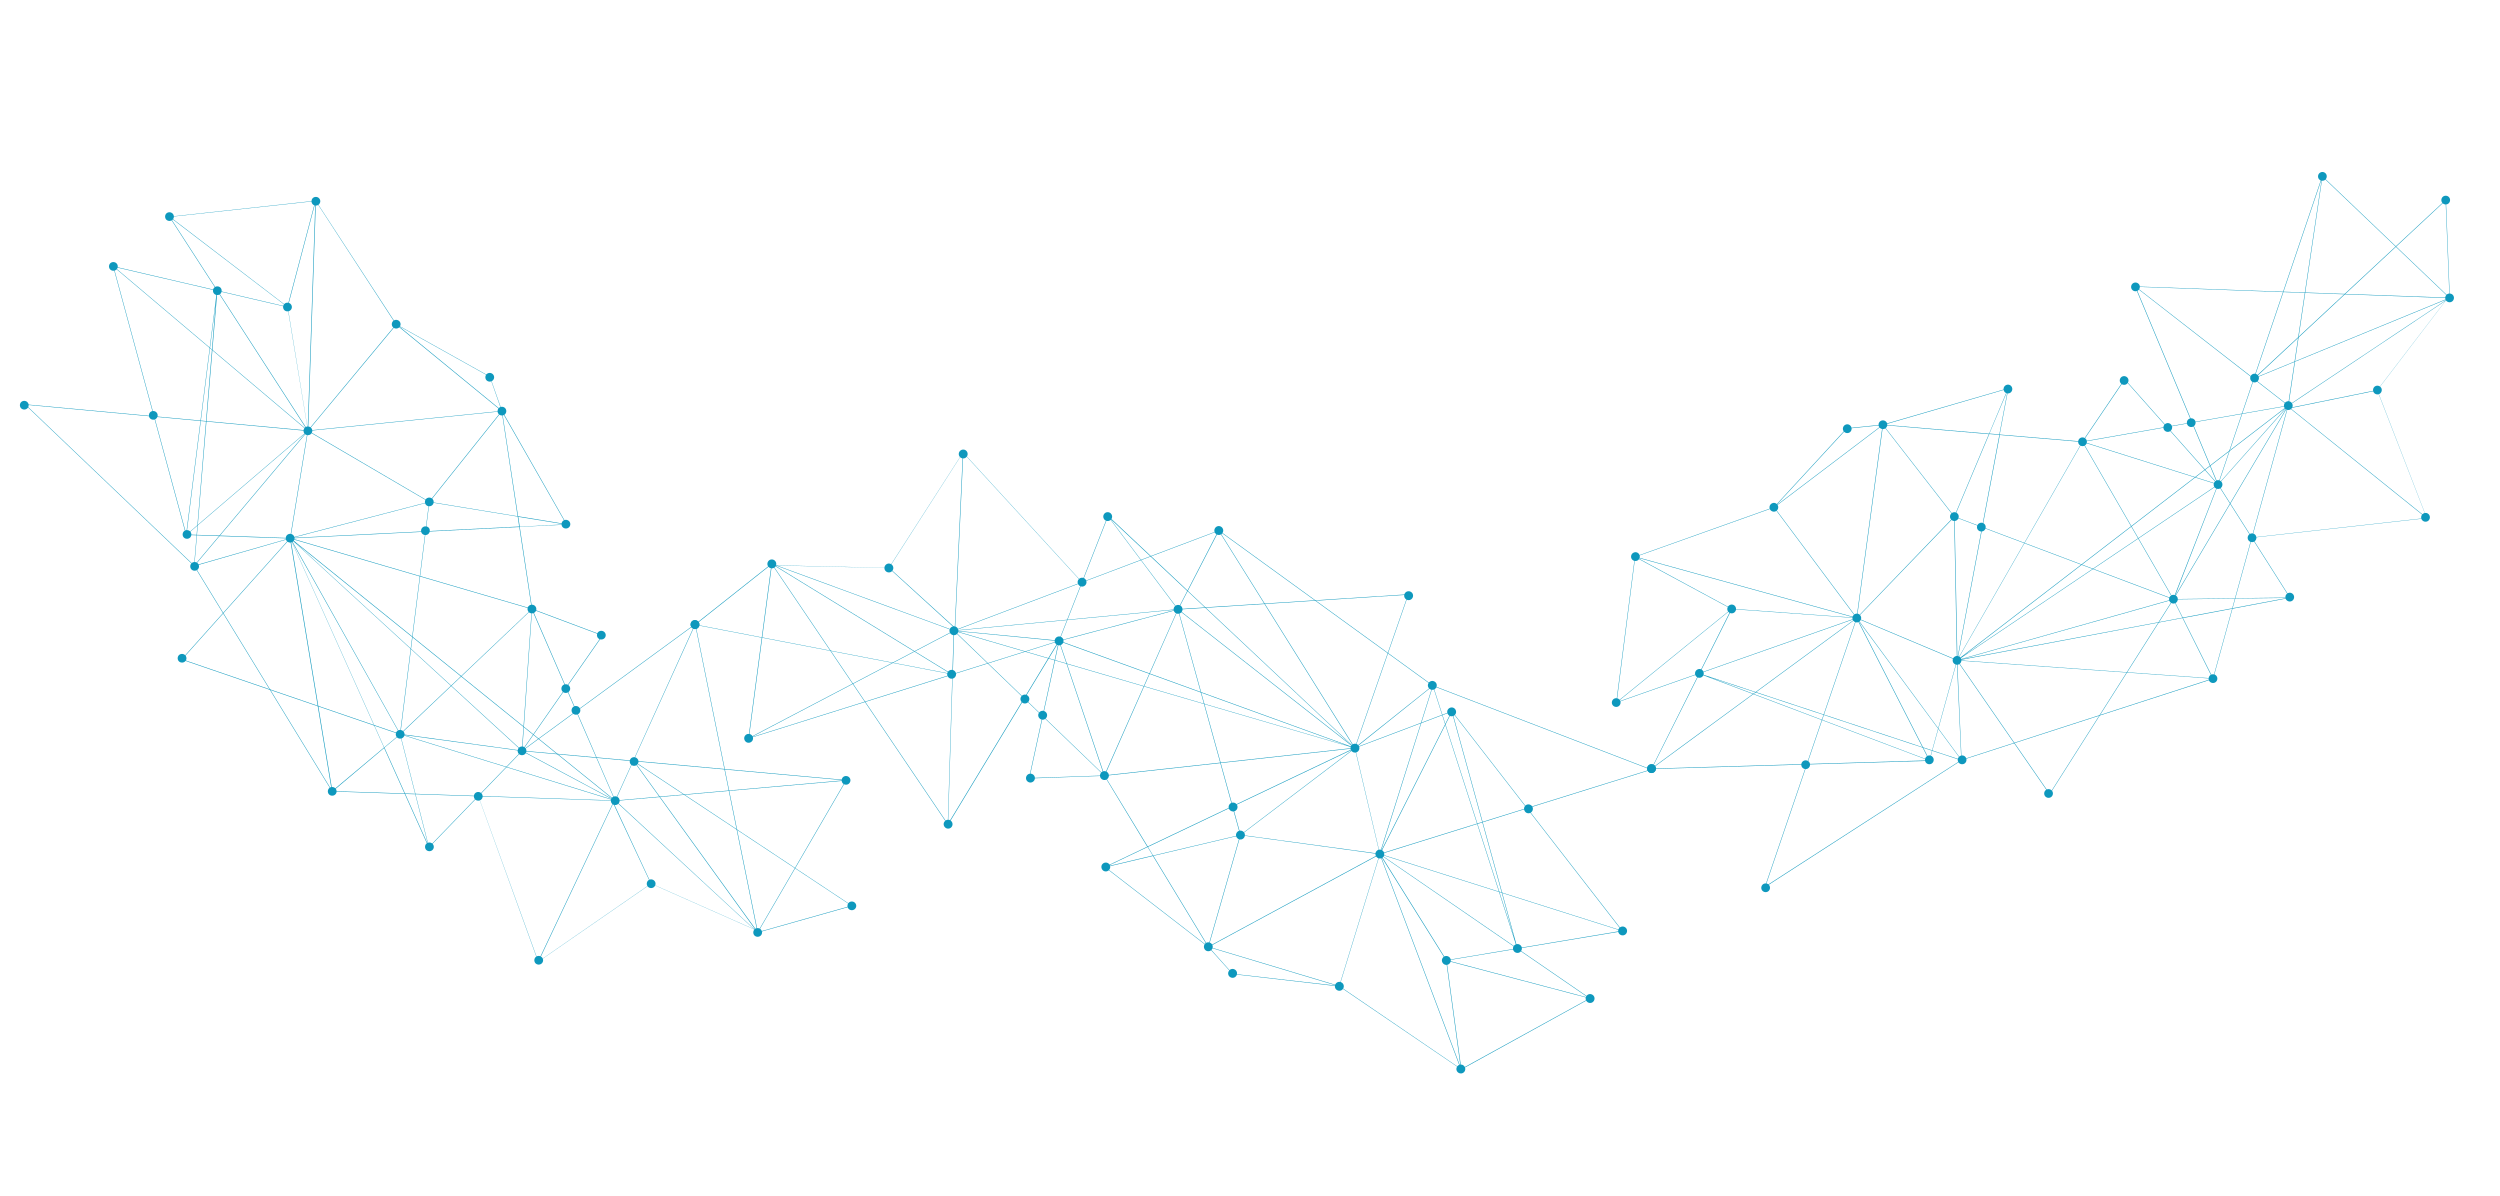 <svg version="1.1" id="_x2014_лой_x5F_1" xmlns="http://www.w3.org/2000/svg" x="0" y="0" viewBox="0 0 2067.8 989" xml:space="preserve"><style>.st0{fill:#0e98bd}</style><path class="st0" d="M2026.2 164c.8 1.8 0 4-1.8 4.8-1.8.8-4 0-4.8-1.8-.8-1.8 0-4 1.8-4.8 1.9-.8 4 0 4.8 1.8zm3.2 80.9c.8 1.8 0 4-1.8 4.8-1.8.8-4 0-4.8-1.8-.8-1.8 0-4 1.8-4.8 1.9-.8 4 0 4.8 1.8zm-105.2-100.5c.8 1.8 0 4-1.8 4.8-1.8.8-4 0-4.8-1.8-.8-1.8 0-4 1.8-4.8 1.8-.9 4 0 4.8 1.8zm-154.6 91.4c.8 1.8 0 4-1.8 4.8-1.8.8-4 0-4.8-1.8-.8-1.8 0-4 1.8-4.8 1.8-.8 4 0 4.8 1.8zm98.5 75.4c.8 1.8 0 4-1.8 4.8-1.8.8-4 0-4.8-1.8-.8-1.8 0-4 1.8-4.8 1.8-.8 3.9 0 4.8 1.8zM1896 334c.8 1.8 0 4-1.8 4.8-1.8.8-4 0-4.8-1.8-.8-1.8 0-4 1.8-4.8 1.8-.9 4 0 4.8 1.8zm-58.1 65.3c.8 1.8 0 4-1.8 4.8-1.8.8-4 0-4.8-1.8-.8-1.8 0-4 1.8-4.8 1.8-.9 4 0 4.8 1.8zm-22.2-51.2c.8 1.8 0 4-1.8 4.8-1.8.8-4 0-4.8-1.8-.8-1.8 0-4 1.8-4.8 1.9-.8 4 0 4.8 1.8zm-19.4 4c.8 1.8 0 4-1.8 4.8-1.8.8-4 0-4.8-1.8-.8-1.8 0-4 1.8-4.8 1.8-.9 4-.1 4.8 1.8zm-36.1-38.9c.8 1.8 0 4-1.8 4.8-1.8.8-4 0-4.8-1.8-.8-1.8 0-4 1.8-4.8 1.8-.8 3.9 0 4.8 1.8zm-118.1 121.3c.8 1.8 0 4-1.8 4.8-1.8.8-4 0-4.8-1.8-.8-1.8 0-4 1.8-4.8 1.8-.9 4 0 4.8 1.8zM1356 458.9c.8 1.8 0 4-1.8 4.8-1.8.8-4 0-4.8-1.8-.8-1.8 0-4 1.8-4.8 1.8-.9 4-.1 4.8 1.8zm-15.9 120.7c.8 1.8 0 4-1.8 4.8-1.8.8-4 0-4.8-1.8-.8-1.8 0-4 1.8-4.8 1.8-.8 4 0 4.8 1.8zm29.2 54.7c.8 1.8 0 4-1.8 4.8-1.8.8-4 0-4.8-1.8-.8-1.8 0-4 1.8-4.8 1.9-.8 4 0 4.8 1.8zm127.5-3.3c.8 1.8 0 4-1.8 4.8-1.8.8-4 0-4.8-1.8-.8-1.8 0-4 1.8-4.8 1.9-.8 4 0 4.8 1.8zm-33.1 101.8c.8 1.8 0 4-1.8 4.8-1.8.8-4 0-4.8-1.8-.8-1.8 0-4 1.8-4.8 1.9-.8 4 0 4.8 1.8zm6.8-314.7c.8 1.8 0 4-1.8 4.8-1.8.8-4 0-4.8-1.8-.8-1.8 0-4 1.8-4.8 1.8-.9 3.9-.1 4.8 1.8zm426.7 74.3c.8 1.8 0 4-1.8 4.8-1.8.8-4 0-4.8-1.8-.8-1.8 0-4 1.8-4.8 1.8-.9 4 0 4.8 1.8zm-96.2 1.7c.8 1.8 0 4-1.8 4.8-1.8.8-4 0-4.8-1.8-.8-1.8 0-4 1.8-4.8 1.8-.8 4 0 4.8 1.8zm-75.2-130.2c.8 1.8 0 4-1.8 4.8-1.8.8-4 0-4.8-1.8-.8-1.8 0-4 1.8-4.8 1.8-.8 4 0 4.8 1.8zm-106 61.9c.8 1.8 0 4-1.8 4.8-1.8.8-4 0-4.8-1.8-.8-1.8 0-4 1.8-4.8 1.8-.9 4 0 4.8 1.8zm-80.7 83.9c.8 1.8 0 4-1.8 4.8-1.8.8-4 0-4.8-1.8-.8-1.8 0-4 1.8-4.8 1.8-.9 3.9-.1 4.8 1.8zm-103.5-7.5c.8 1.8 0 4-1.8 4.8-1.8.8-4 0-4.8-1.8-.8-1.8 0-4 1.8-4.8 1.8-.9 4-.1 4.8 1.8zm-26.7 53.3c.8 1.8 0 4-1.8 4.8-1.8.8-4 0-4.8-1.8-.8-1.8 0-4 1.8-4.8 1.8-.9 4-.1 4.8 1.8zm217.3 71.5c.8 1.8 0 4-1.8 4.8-1.8.8-4 0-4.8-1.8-.8-1.8 0-4 1.8-4.8 1.8-.9 4-.1 4.8 1.8zm-27.1 0c.8 1.8 0 4-1.8 4.8-1.8.8-4 0-4.8-1.8-.8-1.8 0-4 1.8-4.8 1.8-.9 3.9-.1 4.8 1.8zm22.9-82.3c.8 1.8 0 4-1.8 4.8-1.8.8-4 0-4.8-1.8-.8-1.8 0-4 1.8-4.8 1.8-.9 4 0 4.8 1.8zm211.7 15.1c.8 1.8 0 4-1.8 4.8-1.8.8-4 0-4.8-1.8-.8-1.8 0-4 1.8-4.8 1.9-.8 4 0 4.8 1.8zm-136 95c.8 1.8 0 4-1.8 4.8-1.8.8-4 0-4.8-1.8-.8-1.8 0-4 1.8-4.8 1.8-.8 4 0 4.8 1.8zm-166.5-301.7c.8 1.8 0 4-1.8 4.8-1.8.8-4 0-4.8-1.8-.8-1.8 0-4 1.8-4.8 1.8-.9 3.9-.1 4.8 1.8zm478.3 73.3c.8 1.8 0 4-1.8 4.8-1.8.8-4 0-4.8-1.8-.8-1.8 0-4 1.8-4.8 1.8-.9 4-.1 4.8 1.8zm-39.8-105.3c.8 1.8 0 4-1.8 4.8-1.8.8-4 0-4.8-1.8-.8-1.8 0-4 1.8-4.8 1.8-.8 3.9 0 4.8 1.8zM1866 443.3c.8 1.8 0 4-1.8 4.8-1.8.8-4 0-4.8-1.8-.8-1.8 0-4 1.8-4.8 1.8-.8 4 0 4.8 1.8zm-305.3-93.5c.8 1.8 0 4-1.8 4.8-1.8.8-4 0-4.8-1.8-.8-1.8 0-4 1.8-4.8 1.8-.8 4 0 4.8 1.8zm103.4-29.5c.8 1.8 0 4-1.8 4.8-1.8.8-4 0-4.8-1.8-.8-1.8 0-4 1.8-4.8 1.8-.9 4-.1 4.8 1.8z"/><path class="st0" d="M1535.8 511.2l.1-.1-68.4-91.6-.1-.1-115 41-.2-.1v.1l-.4.2.4.1-15.4 120.4-.1.4 95.6-77.7 103.4 7.5.1-.1zm-68.5-91.4l68 91.1-182.3-50.4 114.3-40.7zm-113.5 41.3l180.1 49.8-101.6-7.4-78.5-42.4zm78.2 42.6l-94.8 77 15.3-119.9 79.5 42.9z"/><path class="st0" d="M1535.9 511.3l80.7-83.8.1-.1-59.2-76.1-.3-.3-21.6 160-198.7 69.9.1.3 198.8-69.9h.1zm80.3-84l-80.2 83.4 21.5-158.9 58.7 75.5z"/><path class="st0" d="M1557.5 351.5l.5-.4-30.5 3.1h-.1l-60.2 65.3.2.3 90.1-68.3zm-.7.1l-88 66.7 58.8-63.7 29.2-3zm62.1 194.6v-.2l-83.2-35-.4-.2 60.6 118.6 23-83.2zm-.3.1l-22.7 82.2-59.7-116.9 82.4 34.7z"/><path class="st0" d="M1834.7 400.9l58.1-65.3-.2-.3L1618.7 546l-.9.6 180-50.8h.1l36.8-94.9zm-.5.4l-36.7 94.2-177.7 50.2 214.4-144.4zm.3-.6l-211.1 142.2 267.9-206.1-56.8 63.9z"/><path class="st0" d="M1864.3 313.6l28.3 22 .2.2 28.2-189.9-.3-.1-56.6 167.2-97.9-76.1-.5-.4 68.7 164.4.2.4 29.7-87.7zm-.3-.2l-29.4 86.9-68-162.7 97.4 75.8zm56.4-165.6l-27.9 187.3-28.1-21.9 56-165.4z"/><path class="st0" d="M1618.9 546.2l103.6-180.6 112 35.3.6.2-77.6-87.4-.2-.2-35 51.7-68.3-5.8 7.2-38.1.1-.3-104 30.2-.9.3 88.6 7.6-28.7 68.3 2.3 118.9v1.8-.2l3.6 80.7-216.6-71.6-.1.3 189.5 71.6-228.9 6.8v.4l229.8-6.8h.9L1413.6 560l208.7 69 .2.1-3.6-82.9zm103.3-180.6l-103 179.6 34.9-185.4 68.1 5.8zm-76.8-6.6l8.3.7-34.7 184.7-2.3-117.1 28.7-68.3zm112-44.9l76.6 86.3-111.3-35.1 34.7-51.2zm-96.8 8.7l-6.9 36.5-8.2-.7 15.1-35.8zm.2-1.3l-15.6 37.2-86.8-7.4 102.4-29.8z"/><path class="st0" d="M1622.3 628.8l-86.6-117.4-170.1 124.9.4-.7 66.1-132 .4.2-65.9 131.3 169.2-124.2.1.2 86.6 117.5zm208.3-67.5h-.3l62.1-225.6-169.7 29.8 75.4 130.5-.5-.2-181.2-68.3.1-.3 180.8 68.1-75.1-130 .2-.1 170.5-29.9-.1.2z"/><path class="st0" d="M1805.6 511.2l88.5-16.7h.3l-59.6-93.8-.3.2 59.3 93.3-96.1 1.3h-.3l7.7 15.4-187.7 35.3 213 15.2h.3l-25.1-50.2zm-.4 0l24.9 49.9-210-15 185.1-34.9zm-7.3-15.4l94.1-1.3-86.6 16.3-7.5-15z"/><path class="st0" d="M1892.8 335.6l133.4-89.1-.1-.1h.2l-3.2-80.9v-.4l-158.5 147.5-.7.7 160.6-66-132 88.1-95 160.2.3.2 95-160.2zm130-169.7l3.2 80.4-160.3 65.9 157.1-146.3zm-563.1 568l.1-.5 75.8-222.3.3.1-75.6 221.8 162-104.5 208.1-67.4.1.4-208 67.3z"/><path class="st0" d="M1695.3 657.1l-.2-.2-76.5-110.6.3-.2 76.4 110.4 102.2-161 .3.2zm331.3-410.5h-.5l-260-9.4.1-.3 259.5 9.3-105-100.2.3-.2z"/><path class="st0" d="M2025.2 245.9l-.2.1-59 77.2-.1-.1 58.9-77"/><path class="st0" d="M1966.3 322.6l.1.2 40.9 105.7-.1.1-40.9-105.6"/><path class="st0" d="M1893.5 337.3h.4l72.6-14.8v.4l-72.1 14.7 113.1 90.9-.2.3z"/><path class="st0" d="M2007.4 428.6h-.2l-144.5 16.2-.1-.2 144.3-16.2M706.8 752.1c-1.6 1.2-3.9.9-5.1-.6-1.2-1.6-.9-3.9.6-5.1 1.6-1.2 3.9-.9 5.1.6 1.3 1.6 1 3.8-.6 5.1zm-77.9 22c-1.6 1.2-3.9.9-5.1-.6-1.2-1.6-.9-3.9.6-5.1 1.6-1.2 3.9-.9 5.1.6 1.3 1.6 1 3.9-.6 5.1zM702 648.3c-1.6 1.2-3.9.9-5.1-.6-1.2-1.6-.9-3.9.6-5.1 1.6-1.2 3.9-.9 5.1.6 1.3 1.5 1 3.8-.6 5.1zm-125-129c-1.6 1.2-3.9.9-5.1-.6-1.2-1.6-.9-3.9.6-5.1 1.6-1.2 3.9-.9 5.1.6 1.3 1.6 1 3.9-.6 5.1zm-50.3 113.4c-1.6 1.2-3.9.9-5.1-.6-1.2-1.6-.9-3.9.6-5.1 1.6-1.2 3.9-.9 5.1.7 1.3 1.5 1 3.7-.6 5zm-15.6 32.4c-1.6 1.2-3.9.9-5.1-.6-1.2-1.6-.9-3.9.6-5.1 1.6-1.2 3.9-.9 5.1.6 1.3 1.6 1 3.9-.6 5.1zM434 623.9c-1.6 1.2-3.9.9-5.1-.6-1.2-1.6-.9-3.9.6-5.1 1.6-1.2 3.9-1 5.1.6 1.3 1.6 1 3.9-.6 5.1zm44.6-33.5c-1.6 1.2-3.9.9-5.1-.6-1.2-1.6-.9-3.9.6-5.1 1.6-1.2 3.9-.9 5.1.6 1.3 1.6 1 3.9-.6 5.1zm-8.4-18c-1.6 1.2-3.9.9-5.1-.6-1.2-1.6-.9-3.9.6-5.1 1.6-1.2 3.9-.9 5.1.6 1.3 1.6 1 3.9-.6 5.1zm29.4-44.2c-1.6 1.2-3.9.9-5.1-.6-1.2-1.6-.9-3.9.6-5.1 1.6-1.2 3.9-.9 5.1.6 1.3 1.6 1 3.9-.6 5.1zm-145.5-86.4c-1.6 1.2-3.9.9-5.1-.6-1.2-1.6-.9-3.9.7-5.1 1.6-1.2 3.9-.9 5.1.6 1.1 1.5.9 3.8-.7 5.1zm-90.6-272.5c-1.6 1.2-3.9.9-5.1-.6-1.2-1.6-.9-3.9.6-5.1 1.6-1.2 3.9-.9 5.1.6 1.3 1.6 1 3.8-.6 5.1zM142.4 182c-1.6 1.2-3.9.9-5.1-.6-1.2-1.6-.9-3.9.6-5.1 1.6-1.2 3.9-.9 5.1.6 1.3 1.6 1 3.9-.6 5.1zM96 223.2c-1.6 1.2-3.9.9-5.1-.6-1.2-1.6-.9-3.9.6-5.1 1.6-1.2 3.9-.9 5.1.6 1.3 1.6 1 3.9-.6 5.1zm33 123.2c-1.6 1.2-3.9.9-5.1-.6-1.2-1.6-.9-3.9.6-5.1 1.6-1.2 3.9-.9 5.1.6 1.3 1.6 1 3.9-.6 5.1zM22.3 338c-1.6 1.2-3.9.9-5.1-.6-1.2-1.6-.9-3.9.6-5.1 1.6-1.2 3.9-.9 5.1.6 1.3 1.6 1 3.9-.6 5.1zm307.6-67c-1.6 1.2-3.9.9-5.1-.6-1.2-1.6-.9-3.9.6-5.1 1.6-1.2 3.9-.9 5.1.6 1.3 1.6 1 3.9-.6 5.1zm27.5 432.3c-1.6 1.2-3.9.9-5.1-.6-1.2-1.6-.9-3.9.6-5.1 1.6-1.2 3.9-.9 5.1.6 1.3 1.6 1 3.9-.6 5.1zm-24.2-93.1c-1.6 1.2-3.9.9-5.1-.6-1.2-1.6-.9-3.9.6-5.1 1.6-1.2 3.9-.9 5.1.6 1.3 1.6 1 3.9-.6 5.1zm109-103.6c-1.6 1.2-3.9.9-5.1-.6-1.2-1.6-1-3.9.6-5.1 1.6-1.2 3.9-.9 5.1.6 1.3 1.6 1 3.9-.6 5.1zM357.3 418c-1.6 1.2-3.9.9-5.1-.6-1.2-1.6-.9-3.9.6-5.1 1.6-1.2 3.9-.9 5.1.6 1.3 1.6 1 3.9-.6 5.1zm-100.4-58.8c-1.6 1.2-3.9.9-5.1-.6-1.2-1.6-.9-3.9.6-5.1 1.6-1.2 3.9-.9 5.1.6 1.3 1.5 1 3.8-.6 5.1zM240 256.8c-1.6 1.2-3.9.9-5.1-.6-1.2-1.6-.9-3.9.6-5.1 1.6-1.2 3.9-.9 5.1.6 1.3 1.6 1 3.9-.6 5.1zm-58-13.5c-1.6 1.2-3.9.9-5.1-.6-1.2-1.6-.9-3.9.6-5.1 1.6-1.2 3.9-.9 5.1.6 1.2 1.6.9 3.9-.6 5.1zm-18.8 228c-1.6 1.2-3.9.9-5.1-.6-1.2-1.6-.9-3.9.6-5.1 1.6-1.2 3.9-.9 5.1.6 1.3 1.6 1 3.9-.6 5.1zm-6.3-26.4c-1.6 1.2-3.9.9-5.1-.6-1.2-1.6-.9-3.9.6-5.1 1.6-1.2 3.9-.9 5.1.6 1.2 1.6 1 3.9-.6 5.1zm85.3 3.1c-1.6 1.2-3.9.9-5.1-.6-1.2-1.6-.9-3.9.6-5.1 1.6-1.2 3.9-.9 5.1.6 1.3 1.6 1 3.9-.6 5.1zM277 657.4c-1.6 1.2-3.9.9-5.1-.6-1.2-1.6-.9-3.9.6-5.1 1.6-1.2 3.9-.9 5.1.6 1.3 1.6 1 3.9-.6 5.1zM152.8 547.3c-1.6 1.2-3.9.9-5.1-.6-1.2-1.6-.9-3.9.6-5.1 1.6-1.2 3.9-.9 5.1.6 1.3 1.6 1 3.9-.6 5.1zm254.5-232.4c-1.6 1.2-3.9.9-5.1-.6-1.2-1.6-.9-3.9.6-5.1 1.6-1.2 3.9-.9 5.1.6 1.3 1.6 1 3.8-.6 5.1zm40.5 482.2c-1.6 1.2-3.9.9-5.1-.6-1.2-1.6-.9-3.9.6-5.1 1.6-1.2 3.9-.9 5.1.6 1.3 1.6 1 3.9-.6 5.1zm93-63.3c-1.6 1.2-3.9.9-5.1-.6-1.2-1.6-.9-3.9.6-5.1 1.6-1.2 3.9-.9 5.1.6 1.3 1.5 1 3.8-.6 5.1zm-143-72.3c-1.6 1.2-3.9.9-5.1-.6-1.2-1.6-.9-3.9.6-5.1 1.6-1.2 3.9-.9 5.1.6 1.3 1.6 1 3.9-.6 5.1zm19.6-318.6c-1.6 1.2-3.9.9-5.1-.6-1.2-1.6-.9-3.9.6-5.1 1.6-1.2 3.9-.9 5.1.6s1 3.8-.6 5.1zm52.9 93.5c-1.6 1.2-3.9.9-5.1-.6-1.2-1.6-.9-3.9.6-5.1 1.6-1.2 3.9-.9 5.1.6 1.3 1.6 1 3.9-.6 5.1z"/><path class="st0" d="M254.7 356.3l.1.1 73.1-87.9.1-.1-66.7-102.2v-.2h-.1l-.2-.4v.4l-120.7 13.2h-.4l97.9 74.8 16.9 102.3zm72.8-88l-72.6 87.4 6.4-189.1 66.2 101.7zm-66.7-100.6l-6.3 186.8L238 254l22.8-86.3zm-23.1 85.9l-97-74.2 120.1-13.1-23.1 87.3z"/><path class="st0" d="M254.6 356.5L355 415.3l.1.1 60.2-75.3.3-.3-160.8 16.3-114.4-176.9-.3.2 114.4 177 .1.1zM355 414.9l-99.8-58.5 159.5-16.2-59.7 74.7z"/><path class="st0" d="M415 340.1l.5.4-10.2-28.9v-.1l-77.5-43.3-.2.3 87.4 71.6zm-.2-.7l-85.4-70 75.7 42.3 9.7 27.7zM240 445.4h.2l14.6-89 .1-.5-101.1 86.6 86.2 2.9zm-.1-.4l-85.2-2.9 99.7-85.4-14.5 88.3z"/><path class="st0" d="M431.7 621.2l77 41.2.2-.3L240.2 445l-.8-.7 91.5 163.1v.1l100.8 13.7zm-.4-.4l-100.2-13.7L240.8 446l190.5 174.8zm.6.1l-187.6-172 263 212.4-75.4-40.4z"/><path class="st0" d="M523.5 629.6l-14.8 32.6-.1.3 191.2-16.9v-.4l-175.8-16 51.2-112.9.3-.6-143.8 105.2-.4.3 92.2 8.4zm.2-.4l-91.4-8.3 142.3-104.1-50.9 112.4zm174.1 16.2l-188.7 16.7 14.7-32.5 174 15.8z"/><path class="st0" d="M240 445.4l199.8 58.5-8.2 117.1v.6l66.9-95.9.1-.2-58.4-21.9-10.3-67.8 38.8-1.9.3.1-53.7-94.1-.5-.8 13.3 87.9-73.1-12-115 30-1.7.5h.2l-77.7 22.3 19-227.3h-.4l-25.4 201-60.1-221-.3.1 60.3 221.9.2.9 24.5-194.3L160.5 468v.3l79.5-22.9zm199.8 58.1l-198.7-58.2 188.4-9.4 10.3 67.6zm-11.6-76.2l1.2 8.2-187.7 9.4L355 415.3l73.2 12zm69.8 98.4l-66 94.7 8.1-116.4 57.9 21.7zm-31-92l-37.1 1.9-1.2-8.1 38.3 6.2zm1.3-.2l-39.8-6.5-13.1-86.1 52.9 92.6z"/><path class="st0" d="M160.5 467.9l93.9-111.6L93.3 220.1l.7.2 143.8 33.5-.1.3-143.1-33.3 160.3 135.5-.1.1-94 111.7zm114.3 186.8v-.4l233.8 7.8-68.7-158-109.2 103.7.1-.5 24.1-192.1h.3l-24 191.6 108.9-103.3.1.2 68.9 158.8-.2-.1z"/><path class="st0" d="M317.7 618.7l36.9 82.2.1.2 77.2-79.9-.3-.2-76.8 79.5-23.7-93.1-.1-.3-13.2 11.1L239.6 444l34.9 210.7.1.3 43.1-36.3zm-.1-.4l-42.7 35.8-34.4-207.7 77.1 171.9zm13.3-10.7l23.2 91.2-36.1-80.4 12.9-10.8z"/><path class="st0" d="M508.8 662.4l117.8 108.9.1-.1v.2l77.9-22 .4-.1-180.4-119.6-.8-.5L625.5 770 509 662.1l-178-55-.1.3 177.9 55zm195.4 86.7L626.8 771 525.2 630.5l179 118.6zM20.3 334.3l.5.1 233.9 21.7-.1.4-233.3-21.7 139.5 133.1 114.1 186.5-.3.2-114.1-186.5z"/><path class="st0" d="M150 545.5l.2-.2 89.7-100.2.3.2-89.5 100L331 607.1l-.1.4zm476.6 226.2l-.1-.5-51.6-254.9.3-.1 51.6 254.5 72.9-125.4.3.2z"/><path class="st0" d="M627 770.1h-.2L538 730.7l.1-.1 88.6 39.3"/><path class="st0" d="M538.6 730.9l-.1.1-93.3 64.5-.1-.1 93.1-64.4"/><path class="st0" d="M507.3 663.5l.1.4 31.3 67.1-.3.1-31.2-66.6-61.9 131.1-.4-.1z"/><path class="st0" d="M445.2 795.6l-.1-.2-49.5-136.8h.1L445.2 795m126.5-280.1c1-1.8 3.2-2.4 5-1.4 1.8 1 2.4 3.2 1.4 5-1 1.8-3.2 2.4-5 1.4-1.8-1-2.4-3.3-1.4-5zm63.5-50.3c1-1.8 3.2-2.4 5-1.4 1.7 1 2.4 3.2 1.4 5-1 1.8-3.2 2.4-5 1.4-1.8-1-2.4-3.2-1.4-5zM616 608.9c1-1.8 3.2-2.4 5-1.4 1.7 1 2.4 3.2 1.4 5-1 1.7-3.2 2.4-5 1.4-1.7-1-2.4-3.3-1.4-5zm165 71c1-1.7 3.2-2.4 5-1.4 1.7 1 2.4 3.2 1.4 5-1 1.8-3.2 2.4-5 1.4-1.8-1.1-2.4-3.3-1.4-5zm2.9-124c1-1.7 3.2-2.4 5-1.4 1.8 1 2.4 3.2 1.4 5-1 1.8-3.2 2.4-5 1.4-1.8-1.1-2.4-3.3-1.4-5zm1.9-36c1-1.7 3.2-2.4 5-1.4 1.8 1 2.4 3.2 1.4 5-1 1.8-3.2 2.4-5 1.4-1.8-1-2.4-3.3-1.4-5zm87 8.4c1-1.8 3.2-2.4 5-1.4 1.8 1 2.4 3.2 1.4 5-1 1.8-3.2 2.4-5 1.4-1.8-1-2.4-3.3-1.4-5zm-28.3 48.1c1-1.8 3.2-2.4 5-1.4 1.8 1 2.4 3.2 1.4 5-1 1.8-3.2 2.4-5 1.4-1.7-1.1-2.4-3.3-1.4-5zm14.7 13.4c1-1.8 3.2-2.4 5-1.4 1.8 1 2.4 3.2 1.4 5-1 1.8-3.2 2.4-5 1.4-1.8-1.1-2.4-3.3-1.4-5zm-10.1 52c1-1.8 3.2-2.4 5-1.4 1.8 1 2.4 3.2 1.4 5-1 1.7-3.2 2.4-5 1.4-1.8-1-2.4-3.2-1.4-5zm167.6 23.9c1-1.8 3.2-2.4 5-1.4 1.8 1 2.4 3.2 1.4 5-1 1.8-3.2 2.4-5 1.4-1.8-1-2.4-3.2-1.4-5zm188.4 216.7c1-1.8 3.2-2.4 5-1.4 1.7 1 2.4 3.2 1.4 5-1 1.8-3.2 2.4-5 1.4-1.8-1-2.4-3.2-1.4-5zm106.9-58.3c1-1.8 3.2-2.4 5-1.4 1.8 1 2.4 3.2 1.4 5-1 1.8-3.2 2.4-5 1.4-1.8-1.1-2.4-3.3-1.4-5zm26.9-55.9c1-1.7 3.2-2.4 5-1.4 1.8 1 2.4 3.2 1.4 5-1 1.8-3.2 2.4-5 1.4-1.8-1-2.4-3.2-1.4-5zm-77.9-101c1-1.8 3.2-2.4 5-1.4 1.8 1 2.4 3.2 1.4 5-1 1.8-3.2 2.4-5 1.4-1.7-1.1-2.3-3.3-1.4-5zm101.8-33.3c1-1.8 3.2-2.4 5-1.4 1.8 1 2.4 3.2 1.4 5-1 1.8-3.2 2.4-5 1.4-1.8-1-2.4-3.3-1.4-5zM1104.6 814c1-1.8 3.2-2.4 5-1.4 1.8 1 2.4 3.2 1.4 5-1 1.8-3.2 2.4-5 1.4-1.8-1-2.4-3.2-1.4-5zM913 425.5c1-1.8 3.2-2.4 5-1.4 1.7 1 2.4 3.2 1.4 5-1 1.7-3.2 2.4-5 1.4-1.7-1-2.4-3.2-1.4-5zm58.2 76.7c1-1.7 3.2-2.4 5-1.4 1.8 1 2.4 3.2 1.4 5-1 1.7-3.2 2.4-5 1.4-1.8-1-2.4-3.2-1.4-5zm-60.9 137.5c1-1.8 3.2-2.4 5-1.4 1.8 1 2.4 3.2 1.4 5-1 1.8-3.2 2.4-5 1.4-1.8-1-2.4-3.2-1.4-5zm112.5 49.2c1-1.8 3.2-2.4 5-1.4 1.8 1 2.4 3.2 1.4 5-1 1.8-3.2 2.4-5 1.4-1.8-1.1-2.4-3.3-1.4-5zm115.3 15.7c1-1.8 3.2-2.4 5-1.4 1.7 1 2.4 3.2 1.4 5-1 1.8-3.2 2.4-5 1.4-1.7-1-2.4-3.3-1.4-5zm55 88c1-1.8 3.2-2.4 5-1.4 1.8 1 2.4 3.2 1.4 5-1 1.8-3.2 2.4-5 1.4-1.8-1.1-2.4-3.3-1.4-5zm58.8-9.9c1-1.7 3.2-2.4 5-1.4 1.8 1 2.4 3.2 1.4 5-1 1.8-3.2 2.4-5 1.4-1.8-1-2.4-3.2-1.4-5zm-70.4-217.6c1-1.8 3.2-2.4 5-1.4 1.8 1 2.4 3.2 1.4 5-1 1.8-3.2 2.4-5 1.4-1.8-1.1-2.4-3.3-1.4-5zm16 21.9c1-1.7 3.2-2.4 5-1.4 1.7 1 2.4 3.2 1.4 5-1 1.7-3.2 2.4-5 1.4-1.8-1-2.4-3.3-1.4-5zm-80 30c1-1.7 3.2-2.4 5-1.4 1.8 1 2.4 3.2 1.4 5-1 1.8-3.2 2.4-5 1.4-1.8-1.1-2.4-3.3-1.4-5zm-112.6-180c1-1.8 3.2-2.4 5-1.4 1.7 1 2.4 3.2 1.4 5-1 1.8-3.2 2.4-5 1.4-1.8-1-2.4-3.2-1.4-5zm157 53.9c1-1.8 3.2-2.4 5-1.4 1.8 1 2.4 3.2 1.4 5-1 1.8-3.2 2.4-5 1.4-1.8-1-2.4-3.3-1.4-5zm-145.6 312.4c1-1.8 3.2-2.4 5-1.4 1.8 1 2.4 3.2 1.4 5-1 1.8-3.2 2.4-5 1.4-1.8-1-2.4-3.2-1.4-5zM793.5 373.7c1-1.7 3.2-2.4 5-1.4 1.7 1 2.4 3.2 1.4 5-1 1.8-3.2 2.4-5 1.4-1.8-1-2.4-3.2-1.4-5zM732 468c1-1.8 3.2-2.4 5-1.4 1.8 1 2.4 3.2 1.4 5-1 1.8-3.2 2.4-5 1.4-1.8-1-2.4-3.3-1.4-5zm159.8 11.7c1-1.7 3.2-2.4 5-1.4 1.7 1 2.4 3.2 1.4 5-1 1.8-3.2 2.4-5 1.4-1.8-1.1-2.4-3.3-1.4-5zm104.4 301.6c1-1.8 3.2-2.4 5-1.4 1.8 1 2.4 3.2 1.4 5-1 1.8-3.2 2.4-5 1.4-1.7-1-2.3-3.2-1.4-5zm-84.8-66c1-1.7 3.2-2.4 5-1.4 1.8 1 2.4 3.2 1.4 5-1 1.8-3.2 2.4-5 1.4-1.7-1-2.3-3.3-1.4-5z"/><path class="st0" d="M1141.3 706.4h-.1l-33.6 109.3v.1l100.9 68.7v.2l.1-.1.4.3-.1-.4 106.3-58.6.4-.2-119.1-31.5-54.9-87.9-.3.1zm-33.4 109.2l33.4-108.7 66.8 177-100.2-68.3zm100.2 67.2l-66-174.8 54 86.4 12 88.4zm-11.6-88.2l118.1 31.2-105.9 58.3-12.2-89.5z"/><path class="st0" d="M1141.3 706.2L1026 690.5h-.2l-26.6 92.7-.1.4 142.2-76.9L1314.9 826l.2-.3-173.7-119.3-.1-.2zm-115.2-15.4l114.6 15.7-141 76.3 26.4-92z"/><path class="st0" d="M999.5 783l-.6-.2 20.5 22.8v.1l88.2 10.2.1-.4L999.5 783zm.5.5l105.7 31.8-86.1-9.9-19.6-21.9zm120.6-165l-.1.1 20.7 87.8.1.5 60-118.9-80.7 30.5zm.2.3l79.7-30.1-59.2 117.2-20.5-87.1z"/><path class="st0" d="M876 529.9l-87-8.4-.1.3 331.6 97 1 .4-147-115.3-.1-.1-98.4 26.1zm.6.2l97.7-25.9 145.3 114-243-88.1zm-.7.2l239.3 86.7-324.4-95 85.1 8.3z"/><path class="st0" d="M788.1 557.5l1.1-35.8v-.3l-170 89.1.1.3L787.7 558l-3.8 123.9v.7l92.3-152.4.2-.4-88.3 27.7zm-.1.4l87.5-27.5-91.3 150.8 3.8-123.3zm-166.9 52L788.8 522l-1.1 35.6-166.6 52.3z"/><path class="st0" d="M1120.5 618.5l-206.9 22.8L876.1 530l-.2-.6-24.8 114.3v.2l62.3-2.2 35.5 58.6-35 16.7-.3.1 85.7 66.2.8.6-46.1-76 72.1-17.1 94.7-71.9 1.4-1.1-.2.1 63.1-50.5 69.8 217.2.3-.1-53.9-195.3 140.4 180.9.3-.2-141-181.6-.5-.7 52.1 188.8-67.3-209.3-.1-.2-64.7 51.6zm-206.7 23.2l205.8-22.7-170.3 81.1-35.5-58.4zm40 65.9l-4.3-7.1 169.7-80.8-93.2 70.8-72.2 17.1zm-102.3-64.1L876 530.8l37.2 110.6-61.7 2.1zm64.1 73.1l33.6-16 4.3 7-37.9 9zm-1.2.7l39.2-9.3 45.2 74.5-84.4-65.2z"/><path class="st0" d="M1185.3 567.2l-43.8 139.1 201.2 63.8-.8.1-145.6 24.3-.1-.3 144.9-24.3-200-63.4v-.2l43.9-139.2zM1008 438.7l.1.3-218.8 82.7 124.1 119.5 61-137.7.1.5 51.7 186.6-.4.1-51.5-186.2-60.7 137.3-.2-.2-124.7-120 .2-.1z"/><path class="st0" d="M982.2 488.4l-65.6-61.7-.2-.2L875.8 530l.3.1 40.4-102.9 57.7 76.9.2.2 7.9-15.3 139.2 130.8-113.3-181.1-.2-.3-25.8 50zm.3.3l25.6-49.5 111.6 178.5-137.2-129zm-8.2 15l-56.5-75.2 64.2 60.3-7.7 14.9z"/><path class="st0" d="M789 521.5l-150.6-55.3-.1.1-.1-.1-63.5 50.3-.3.2 212.5 41 1 .2-148-90.8 149 54.7 185.4-17.7v-.3L789 521.5zm-213.7-4.9l63.1-50 147.8 90.7-210.9-40.7zM1366 636.5l-.4.2-224.2 69.9-.1-.4 223.7-69.7-180-69.2L1008 439l.2-.3 177 128.3z"/><path class="st0" d="M1165.1 491.5l-.1.2-44.2 127.1-.3-.1 44.1-126.8-190.2 12.3-.1-.4zm-526.9-25.6l.3.4 145.7 215.5-.3.2-145.4-215.1-19.1 143.8h-.4z"/><path class="st0" d="M638.5 467.5h.1l97.2 2.2v.1l-97-2.1"/><path class="st0" d="M735.1 469.8l.1-.2 61.3-95.4.1.1-61.1 95.2"/><path class="st0" d="M790 520l-.3-.4-54.7-49.9.3-.2 54.4 49.5 6.7-144.9h.4z"/><path class="st0" d="M796.5 374.1l.2.2L895 481.5l-.2.1-98.1-107"/></svg>